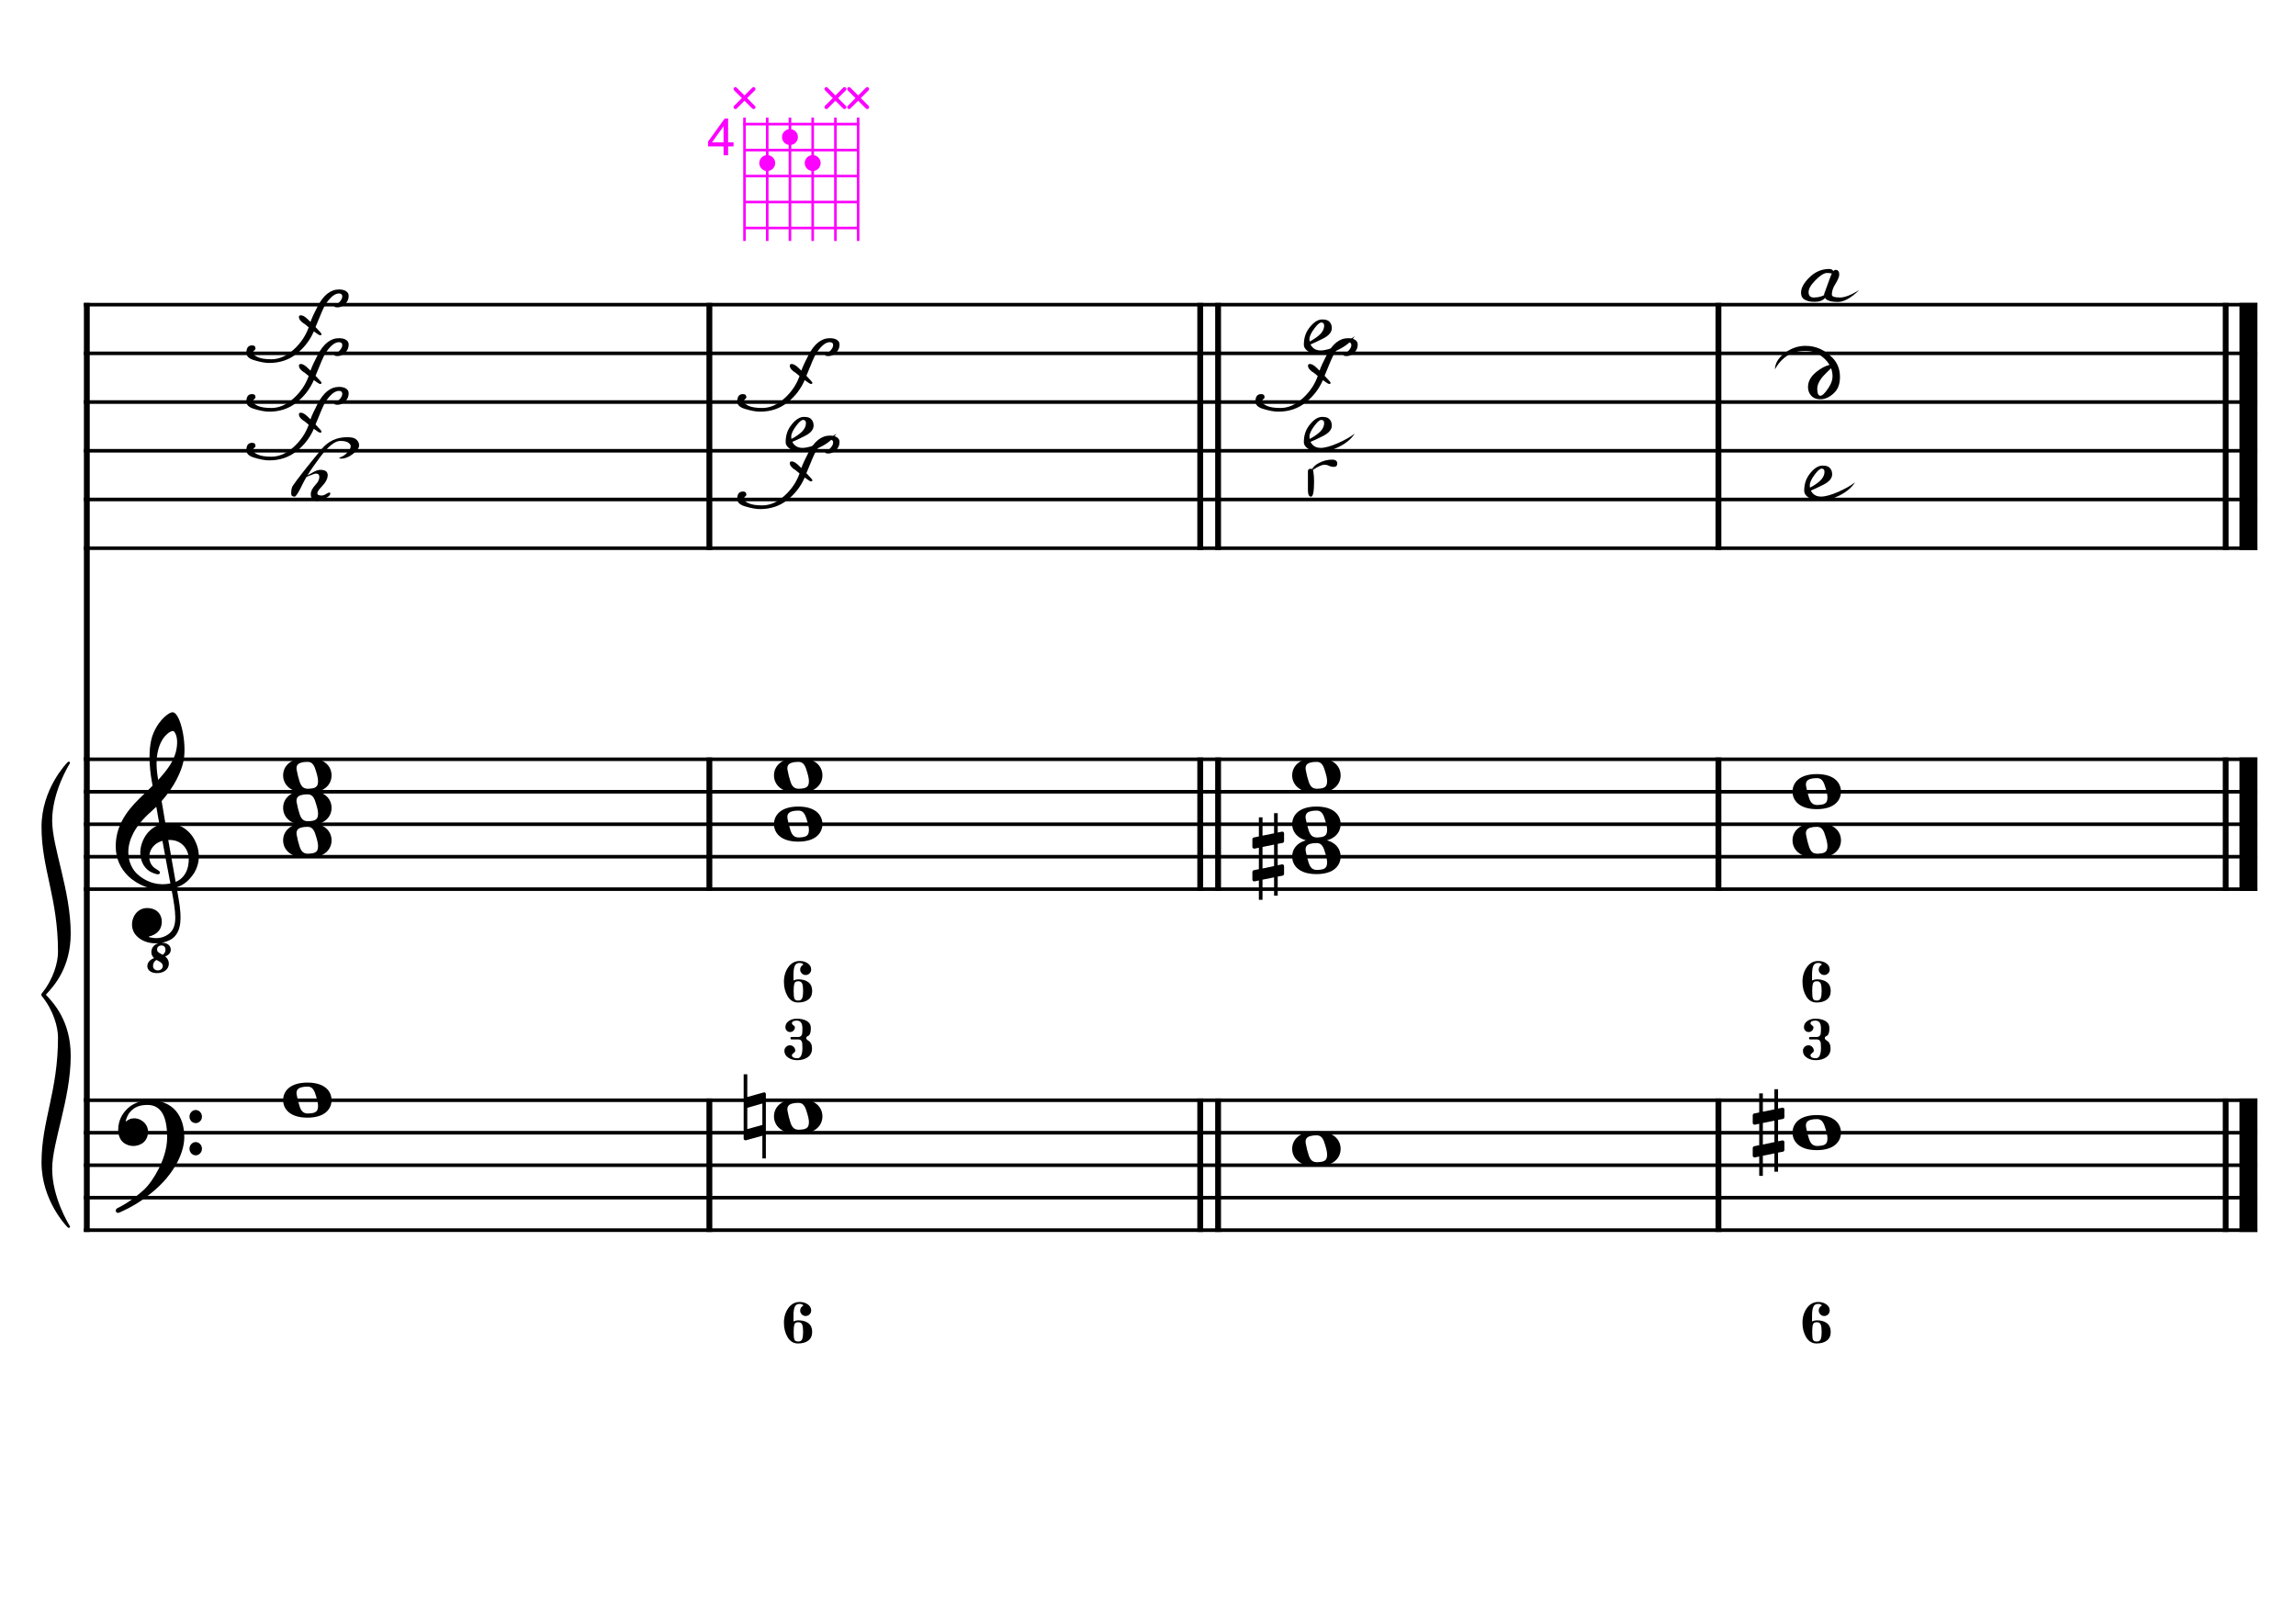 <?xml version="1.0" encoding="UTF-8" standalone="no"?>
<svg width="4209.44px" height="2976.38px" viewBox="0 0 4209.44 2976.38"
 xmlns="http://www.w3.org/2000/svg" xmlns:xlink="http://www.w3.org/1999/xlink" version="1.2" baseProfile="tiny">
<title>LaMineur (7)</title>
<desc>Generated by MuseScore 3.6.2</desc>
<polyline class="StaffLines" fill="none" stroke="#000000" stroke-width="6.55" stroke-linejoin="bevel" points="153.819,558.425 4138.58,558.425"/>
<polyline class="StaffLines" fill="none" stroke="#000000" stroke-width="6.55" stroke-linejoin="bevel" points="153.819,647.717 4138.58,647.717"/>
<polyline class="StaffLines" fill="none" stroke="#000000" stroke-width="6.55" stroke-linejoin="bevel" points="153.819,737.008 4138.58,737.008"/>
<polyline class="StaffLines" fill="none" stroke="#000000" stroke-width="6.55" stroke-linejoin="bevel" points="153.819,826.299 4138.58,826.299"/>
<polyline class="StaffLines" fill="none" stroke="#000000" stroke-width="6.55" stroke-linejoin="bevel" points="153.819,915.591 4138.58,915.591"/>
<polyline class="StaffLines" fill="none" stroke="#000000" stroke-width="6.55" stroke-linejoin="bevel" points="153.819,1004.88 4138.58,1004.88"/>
<polyline class="StaffLines" fill="none" stroke="#000000" stroke-width="6.55" stroke-linejoin="bevel" points="153.819,1391.81 4138.58,1391.81"/>
<polyline class="StaffLines" fill="none" stroke="#000000" stroke-width="6.55" stroke-linejoin="bevel" points="153.819,1451.34 4138.58,1451.34"/>
<polyline class="StaffLines" fill="none" stroke="#000000" stroke-width="6.55" stroke-linejoin="bevel" points="153.819,1510.87 4138.58,1510.87"/>
<polyline class="StaffLines" fill="none" stroke="#000000" stroke-width="6.55" stroke-linejoin="bevel" points="153.819,1570.39 4138.58,1570.39"/>
<polyline class="StaffLines" fill="none" stroke="#000000" stroke-width="6.55" stroke-linejoin="bevel" points="153.819,1629.92 4138.58,1629.92"/>
<polyline class="StaffLines" fill="none" stroke="#000000" stroke-width="6.55" stroke-linejoin="bevel" points="153.819,2016.85 4138.58,2016.85"/>
<polyline class="StaffLines" fill="none" stroke="#000000" stroke-width="6.55" stroke-linejoin="bevel" points="153.819,2076.38 4138.58,2076.38"/>
<polyline class="StaffLines" fill="none" stroke="#000000" stroke-width="6.55" stroke-linejoin="bevel" points="153.819,2135.91 4138.58,2135.91"/>
<polyline class="StaffLines" fill="none" stroke="#000000" stroke-width="6.55" stroke-linejoin="bevel" points="153.819,2195.43 4138.58,2195.43"/>
<polyline class="StaffLines" fill="none" stroke="#000000" stroke-width="6.55" stroke-linejoin="bevel" points="153.819,2254.96 4138.58,2254.96"/>
<polyline class="BarLine" fill="none" stroke="#000000" stroke-width="10.71" stroke-linejoin="bevel" points="159.176,2013.58 159.176,2258.23"/>
<polyline class="BarLine" fill="none" stroke="#000000" stroke-width="10.71" stroke-linejoin="bevel" points="1300.55,2013.58 1300.55,2258.23"/>
<polyline class="BarLine" fill="none" stroke="#000000" stroke-width="10.71" stroke-linejoin="bevel" points="2200.48,2013.58 2200.48,2258.23"/>
<polyline class="BarLine" fill="none" stroke="#000000" stroke-width="10.71" stroke-linejoin="bevel" points="2233.22,2013.58 2233.22,2258.23"/>
<polyline class="BarLine" fill="none" stroke="#000000" stroke-width="10.71" stroke-linejoin="bevel" points="3150.54,2013.58 3150.54,2258.23"/>
<polyline class="BarLine" fill="none" stroke="#000000" stroke-width="10.71" stroke-linejoin="bevel" points="4080.54,2013.58 4080.54,2258.23"/>
<polyline class="BarLine" fill="none" stroke="#000000" stroke-width="32.74" stroke-linejoin="bevel" points="4122.21,2013.58 4122.21,2258.23"/>
<polyline class="BarLine" fill="none" stroke="#000000" stroke-width="10.71" stroke-linejoin="bevel" points="159.176,1388.54 159.176,2016.85"/>
<polyline class="BarLine" fill="none" stroke="#000000" stroke-width="10.71" stroke-linejoin="bevel" points="1300.55,1388.54 1300.55,1633.2"/>
<polyline class="BarLine" fill="none" stroke="#000000" stroke-width="10.71" stroke-linejoin="bevel" points="2200.48,1388.54 2200.48,1633.2"/>
<polyline class="BarLine" fill="none" stroke="#000000" stroke-width="10.71" stroke-linejoin="bevel" points="2233.22,1388.54 2233.22,1633.2"/>
<polyline class="BarLine" fill="none" stroke="#000000" stroke-width="10.71" stroke-linejoin="bevel" points="3150.54,1388.54 3150.54,1633.2"/>
<polyline class="BarLine" fill="none" stroke="#000000" stroke-width="10.71" stroke-linejoin="bevel" points="4080.54,1388.54 4080.54,1633.2"/>
<polyline class="BarLine" fill="none" stroke="#000000" stroke-width="32.74" stroke-linejoin="bevel" points="4122.21,1388.54 4122.21,1633.2"/>
<polyline class="BarLine" fill="none" stroke="#000000" stroke-width="10.71" stroke-linejoin="bevel" points="159.176,555.151 159.176,1391.81"/>
<polyline class="BarLine" fill="none" stroke="#000000" stroke-width="10.71" stroke-linejoin="bevel" points="1300.55,555.151 1300.55,1008.16"/>
<polyline class="BarLine" fill="none" stroke="#000000" stroke-width="10.71" stroke-linejoin="bevel" points="2200.48,555.151 2200.48,1008.16"/>
<polyline class="BarLine" fill="none" stroke="#000000" stroke-width="10.71" stroke-linejoin="bevel" points="2233.22,555.151 2233.22,1008.16"/>
<polyline class="BarLine" fill="none" stroke="#000000" stroke-width="10.71" stroke-linejoin="bevel" points="3150.54,555.151 3150.54,1008.16"/>
<polyline class="BarLine" fill="none" stroke="#000000" stroke-width="10.71" stroke-linejoin="bevel" points="4080.54,555.151 4080.54,1008.16"/>
<polyline class="BarLine" fill="none" stroke="#000000" stroke-width="32.74" stroke-linejoin="bevel" points="4122.21,555.151 4122.21,1008.16"/>
<path class="Accidental" transform="matrix(2.381,0,0,2.381,1363.42,2046.61)" d="M16.6,-18.3 C16.4,-18.5 16.1,-18.6 15.8,-18.6 C15.7,-18.6 15.5,-18.5 15.4,-18.5 L2.8,-15 L2.8,-32.5 L0,-32.5 L0,17 C0,17.8 0.6,18.3 1.4,18.3 L1.8,18.3 L14.4,14.8 L14.4,32.3 L17.1,32.3 L17.1,-17.2 C17.1,-17.6 16.9,-18.1 16.6,-18.3 M14.4,6.5 L2.8,9.7 L2.8,-6.7 L14.4,-10 L14.4,6.5 "/>
<path class="Accidental" transform="matrix(2.381,0,0,2.381,3213.41,2076.38)" d="M23.3,-10.6 C23.9,-10.7 24.4,-11.4 24.4,-12 L24.4,-17.9 C24.4,-18.7 23.8,-19.3 23,-19.3 L22.8,-19.3 L19.5,-18.6 L19.5,-33.5 L16.7,-33.5 L16.7,-18 L7.8,-16.2 L7.8,-30.3 L5,-30.3 L5,-15.6 L1.1,-14.8 C0.5,-14.7 0,-14 0,-13.4 L0,-13.2 L0,-7.4 L0,-7.6 C0,-6.8 0.6,-6.2 1.4,-6.2 L1.7,-6.2 L5,-6.9 L5,9.6 L1.1,10.4 C0.5,10.5 0,11.2 0,11.8 L0,17.6 C0,18.4 0.6,19 1.4,19 L1.7,19 L5,18.3 L5,33.2 L7.8,33.2 L7.8,17.7 L16.7,15.9 L16.7,30 L19.5,30 L19.5,15.3 L23.3,14.6 C23.9,14.5 24.4,13.8 24.4,13.2 L24.4,7.3 C24.4,6.5 23.8,5.9 23,5.9 L22.8,5.9 L19.5,6.6 L19.5,-9.9 L23.3,-10.6 M7.8,9.1 L7.8,-7.5 L16.7,-9.3 L16.7,7.2 L7.8,9.1 "/>
<path class="Accidental" transform="matrix(2.381,0,0,2.381,2296.09,1570.39)" d="M23.3,-10.6 C23.9,-10.7 24.4,-11.4 24.4,-12 L24.4,-17.9 C24.4,-18.7 23.8,-19.3 23,-19.3 L22.8,-19.3 L19.5,-18.6 L19.5,-33.5 L16.7,-33.5 L16.7,-18 L7.8,-16.2 L7.8,-30.3 L5,-30.3 L5,-15.6 L1.1,-14.8 C0.5,-14.7 0,-14 0,-13.4 L0,-13.2 L0,-7.4 L0,-7.6 C0,-6.8 0.6,-6.2 1.4,-6.2 L1.7,-6.2 L5,-6.9 L5,9.6 L1.1,10.4 C0.5,10.5 0,11.2 0,11.8 L0,17.6 C0,18.4 0.6,19 1.4,19 L1.7,19 L5,18.3 L5,33.2 L7.8,33.2 L7.8,17.7 L16.7,15.9 L16.7,30 L19.5,30 L19.5,15.3 L23.3,14.6 C23.9,14.5 24.4,13.8 24.4,13.2 L24.4,7.3 C24.4,6.5 23.8,5.9 23,5.9 L22.8,5.9 L19.5,6.6 L19.5,-9.9 L23.3,-10.6 M7.8,9.1 L7.8,-7.5 L16.7,-9.3 L16.7,7.2 L7.8,9.1 "/>
<path class="Note" transform="matrix(2.381,0,0,2.381,519.076,2016.85)" d="M18.7,-13.6 C4.9,-13.6 0,-6.6 0,-0.1 C0,6.4 4.9,13.4 18.7,13.4 C32.5,13.4 37.3,6.4 37.3,-0.1 C37.3,-6.6 32.5,-13.6 18.7,-13.6 M10.4,-4.5 C10.3,-4.9 10.3,-5.3 10.3,-5.7 C10.3,-6.5 10.5,-7.3 10.9,-8 C11.6,-9 12.8,-9.7 14.3,-10 C15.6,-10.3 16.3,-10.5 18.9,-10.5 L19,-10.5 C23,-10.5 24.3,-6.8 25.4,-3 L25.7,-2 C26.5,0.6 26.9,2.8 26.9,4.5 C26.9,5.7 26.7,6.8 26.3,7.6 C25.7,8.7 24.7,9.4 23,9.8 C22.1,10 20.6,10.1 20.6,10.1 C20.1,10.1 19.7,10.2 19.3,10.2 C16.1,10.2 14.1,9 12.7,4.7 C11.5,1 11.3,-0.1 10.4,-4.5"/>
<path class="Note" transform="matrix(2.381,0,0,2.381,1419,2046.61)" d="M18.7,-13.6 C4.9,-13.6 0,-6.6 0,-0.1 C0,6.4 4.9,13.4 18.7,13.4 C32.5,13.4 37.3,6.4 37.3,-0.1 C37.3,-6.6 32.5,-13.6 18.7,-13.6 M10.4,-4.5 C10.3,-4.9 10.3,-5.3 10.3,-5.7 C10.3,-6.5 10.5,-7.3 10.9,-8 C11.6,-9 12.8,-9.7 14.3,-10 C15.6,-10.3 16.3,-10.5 18.9,-10.5 L19,-10.5 C23,-10.5 24.3,-6.8 25.4,-3 L25.7,-2 C26.5,0.6 26.9,2.8 26.9,4.5 C26.9,5.7 26.7,6.8 26.3,7.6 C25.7,8.7 24.7,9.4 23,9.8 C22.1,10 20.6,10.1 20.6,10.1 C20.1,10.1 19.7,10.2 19.3,10.2 C16.1,10.2 14.1,9 12.7,4.7 C11.5,1 11.3,-0.1 10.4,-4.5"/>
<path class="Note" transform="matrix(2.381,0,0,2.381,2369.06,2106.14)" d="M18.7,-13.6 C4.9,-13.6 0,-6.6 0,-0.1 C0,6.4 4.9,13.4 18.7,13.4 C32.5,13.4 37.3,6.4 37.3,-0.1 C37.3,-6.6 32.5,-13.6 18.7,-13.6 M10.4,-4.5 C10.3,-4.9 10.3,-5.3 10.3,-5.7 C10.3,-6.5 10.5,-7.3 10.9,-8 C11.6,-9 12.8,-9.7 14.3,-10 C15.6,-10.3 16.3,-10.5 18.9,-10.5 L19,-10.5 C23,-10.5 24.3,-6.8 25.4,-3 L25.7,-2 C26.5,0.6 26.9,2.8 26.9,4.5 C26.9,5.7 26.7,6.8 26.3,7.6 C25.7,8.7 24.7,9.4 23,9.8 C22.1,10 20.6,10.1 20.6,10.1 C20.1,10.1 19.7,10.2 19.3,10.2 C16.1,10.2 14.1,9 12.7,4.7 C11.5,1 11.3,-0.1 10.4,-4.5"/>
<path class="Note" transform="matrix(2.381,0,0,2.381,3286.38,2076.38)" d="M18.7,-13.6 C4.9,-13.6 0,-6.6 0,-0.1 C0,6.4 4.9,13.4 18.7,13.4 C32.5,13.4 37.3,6.4 37.3,-0.1 C37.3,-6.6 32.5,-13.6 18.7,-13.6 M10.4,-4.5 C10.3,-4.9 10.3,-5.3 10.3,-5.7 C10.3,-6.5 10.5,-7.3 10.9,-8 C11.6,-9 12.8,-9.7 14.3,-10 C15.6,-10.3 16.3,-10.5 18.9,-10.5 L19,-10.5 C23,-10.5 24.3,-6.8 25.4,-3 L25.7,-2 C26.5,0.6 26.9,2.8 26.9,4.5 C26.9,5.7 26.7,6.8 26.3,7.6 C25.7,8.7 24.7,9.4 23,9.8 C22.1,10 20.6,10.1 20.6,10.1 C20.1,10.1 19.7,10.2 19.3,10.2 C16.1,10.2 14.1,9 12.7,4.7 C11.5,1 11.3,-0.1 10.4,-4.5"/>
<path class="Note" transform="matrix(2.381,0,0,2.381,519.076,1540.63)" d="M18.7,-13.6 C4.9,-13.6 0,-6.6 0,-0.1 C0,6.4 4.9,13.4 18.7,13.4 C32.5,13.4 37.3,6.4 37.3,-0.1 C37.3,-6.6 32.5,-13.6 18.7,-13.6 M10.4,-4.5 C10.3,-4.9 10.3,-5.3 10.3,-5.7 C10.3,-6.5 10.5,-7.3 10.9,-8 C11.6,-9 12.8,-9.7 14.3,-10 C15.6,-10.3 16.3,-10.5 18.9,-10.5 L19,-10.5 C23,-10.5 24.3,-6.8 25.4,-3 L25.7,-2 C26.5,0.6 26.9,2.8 26.9,4.5 C26.9,5.7 26.7,6.8 26.3,7.6 C25.7,8.7 24.7,9.4 23,9.8 C22.1,10 20.6,10.1 20.6,10.1 C20.1,10.1 19.7,10.2 19.3,10.2 C16.1,10.2 14.1,9 12.7,4.7 C11.5,1 11.3,-0.1 10.4,-4.5"/>
<path class="Note" transform="matrix(2.381,0,0,2.381,519.076,1481.1)" d="M18.7,-13.6 C4.9,-13.6 0,-6.6 0,-0.1 C0,6.4 4.9,13.4 18.7,13.4 C32.5,13.4 37.3,6.4 37.3,-0.1 C37.3,-6.6 32.5,-13.6 18.7,-13.6 M10.4,-4.5 C10.3,-4.9 10.3,-5.3 10.3,-5.7 C10.3,-6.5 10.5,-7.3 10.9,-8 C11.6,-9 12.8,-9.7 14.3,-10 C15.6,-10.3 16.3,-10.5 18.9,-10.5 L19,-10.5 C23,-10.5 24.3,-6.8 25.4,-3 L25.7,-2 C26.5,0.6 26.9,2.8 26.9,4.5 C26.9,5.7 26.7,6.8 26.3,7.6 C25.7,8.7 24.7,9.4 23,9.8 C22.1,10 20.6,10.1 20.6,10.1 C20.1,10.1 19.7,10.2 19.3,10.2 C16.1,10.2 14.1,9 12.7,4.7 C11.5,1 11.3,-0.1 10.4,-4.5"/>
<path class="Note" transform="matrix(2.381,0,0,2.381,519.076,1421.57)" d="M18.7,-13.6 C4.9,-13.6 0,-6.6 0,-0.1 C0,6.4 4.9,13.4 18.7,13.4 C32.5,13.4 37.3,6.4 37.3,-0.1 C37.3,-6.6 32.5,-13.6 18.7,-13.6 M10.4,-4.5 C10.3,-4.9 10.3,-5.3 10.3,-5.7 C10.3,-6.5 10.5,-7.3 10.9,-8 C11.6,-9 12.8,-9.7 14.3,-10 C15.6,-10.3 16.3,-10.5 18.9,-10.5 L19,-10.5 C23,-10.5 24.3,-6.8 25.4,-3 L25.7,-2 C26.5,0.6 26.9,2.8 26.9,4.5 C26.9,5.7 26.7,6.8 26.3,7.6 C25.7,8.7 24.7,9.4 23,9.8 C22.1,10 20.6,10.1 20.6,10.1 C20.1,10.1 19.7,10.2 19.3,10.2 C16.1,10.2 14.1,9 12.7,4.7 C11.5,1 11.3,-0.1 10.4,-4.5"/>
<path class="Note" transform="matrix(2.381,0,0,2.381,1419,1510.87)" d="M18.7,-13.6 C4.9,-13.6 0,-6.6 0,-0.1 C0,6.4 4.9,13.4 18.7,13.4 C32.5,13.4 37.3,6.4 37.3,-0.1 C37.3,-6.6 32.5,-13.6 18.7,-13.6 M10.4,-4.5 C10.3,-4.9 10.3,-5.3 10.3,-5.7 C10.3,-6.5 10.5,-7.3 10.9,-8 C11.6,-9 12.8,-9.7 14.3,-10 C15.6,-10.3 16.3,-10.5 18.9,-10.5 L19,-10.5 C23,-10.5 24.3,-6.8 25.4,-3 L25.7,-2 C26.5,0.6 26.9,2.8 26.9,4.5 C26.9,5.7 26.7,6.8 26.3,7.6 C25.7,8.7 24.7,9.4 23,9.8 C22.1,10 20.6,10.1 20.6,10.1 C20.1,10.1 19.7,10.2 19.3,10.2 C16.1,10.2 14.1,9 12.7,4.7 C11.5,1 11.3,-0.1 10.4,-4.5"/>
<path class="Note" transform="matrix(2.381,0,0,2.381,1419,1421.57)" d="M18.7,-13.6 C4.9,-13.6 0,-6.6 0,-0.1 C0,6.4 4.9,13.4 18.7,13.4 C32.5,13.4 37.3,6.4 37.3,-0.1 C37.3,-6.6 32.5,-13.6 18.7,-13.6 M10.4,-4.5 C10.3,-4.9 10.3,-5.3 10.3,-5.7 C10.3,-6.5 10.5,-7.3 10.9,-8 C11.6,-9 12.8,-9.7 14.3,-10 C15.6,-10.3 16.3,-10.5 18.9,-10.5 L19,-10.5 C23,-10.5 24.3,-6.8 25.4,-3 L25.7,-2 C26.5,0.6 26.9,2.8 26.9,4.5 C26.9,5.7 26.7,6.8 26.3,7.6 C25.7,8.7 24.7,9.4 23,9.8 C22.1,10 20.6,10.1 20.6,10.1 C20.1,10.1 19.7,10.2 19.3,10.2 C16.1,10.2 14.1,9 12.7,4.7 C11.5,1 11.3,-0.1 10.4,-4.5"/>
<path class="Note" transform="matrix(2.381,0,0,2.381,2369.06,1570.39)" d="M18.7,-13.6 C4.9,-13.6 0,-6.6 0,-0.1 C0,6.4 4.9,13.4 18.7,13.4 C32.5,13.4 37.3,6.4 37.3,-0.1 C37.3,-6.6 32.5,-13.6 18.7,-13.6 M10.4,-4.5 C10.3,-4.9 10.3,-5.3 10.3,-5.7 C10.3,-6.5 10.5,-7.3 10.9,-8 C11.6,-9 12.8,-9.7 14.3,-10 C15.6,-10.3 16.3,-10.5 18.9,-10.5 L19,-10.5 C23,-10.5 24.3,-6.8 25.4,-3 L25.7,-2 C26.5,0.6 26.9,2.8 26.9,4.5 C26.9,5.7 26.7,6.8 26.3,7.6 C25.7,8.7 24.7,9.4 23,9.8 C22.1,10 20.6,10.1 20.6,10.1 C20.1,10.1 19.7,10.2 19.3,10.2 C16.1,10.2 14.1,9 12.7,4.7 C11.5,1 11.3,-0.1 10.4,-4.5"/>
<path class="Note" transform="matrix(2.381,0,0,2.381,2369.06,1510.87)" d="M18.7,-13.6 C4.9,-13.6 0,-6.6 0,-0.1 C0,6.4 4.9,13.4 18.7,13.4 C32.5,13.4 37.3,6.4 37.3,-0.1 C37.3,-6.6 32.5,-13.6 18.7,-13.6 M10.4,-4.5 C10.3,-4.9 10.3,-5.3 10.3,-5.7 C10.3,-6.5 10.5,-7.3 10.9,-8 C11.6,-9 12.8,-9.7 14.3,-10 C15.6,-10.3 16.3,-10.5 18.9,-10.5 L19,-10.5 C23,-10.5 24.3,-6.8 25.4,-3 L25.7,-2 C26.5,0.6 26.9,2.8 26.9,4.5 C26.9,5.7 26.7,6.8 26.3,7.6 C25.7,8.7 24.7,9.4 23,9.8 C22.1,10 20.6,10.1 20.6,10.1 C20.1,10.1 19.7,10.2 19.3,10.2 C16.1,10.2 14.1,9 12.7,4.7 C11.5,1 11.3,-0.1 10.4,-4.5"/>
<path class="Note" transform="matrix(2.381,0,0,2.381,2369.06,1421.57)" d="M18.7,-13.6 C4.9,-13.6 0,-6.6 0,-0.1 C0,6.4 4.9,13.4 18.7,13.4 C32.5,13.4 37.3,6.4 37.3,-0.1 C37.3,-6.6 32.5,-13.6 18.7,-13.6 M10.4,-4.5 C10.3,-4.9 10.3,-5.3 10.3,-5.7 C10.3,-6.5 10.5,-7.3 10.9,-8 C11.6,-9 12.8,-9.7 14.3,-10 C15.6,-10.3 16.3,-10.5 18.9,-10.5 L19,-10.5 C23,-10.5 24.3,-6.8 25.4,-3 L25.7,-2 C26.5,0.6 26.9,2.8 26.9,4.5 C26.9,5.7 26.7,6.8 26.3,7.6 C25.7,8.7 24.7,9.4 23,9.8 C22.1,10 20.6,10.1 20.6,10.1 C20.1,10.1 19.7,10.2 19.3,10.2 C16.1,10.2 14.1,9 12.7,4.7 C11.5,1 11.3,-0.1 10.4,-4.5"/>
<path class="Note" transform="matrix(2.381,0,0,2.381,3286.38,1540.63)" d="M18.7,-13.6 C4.9,-13.6 0,-6.6 0,-0.1 C0,6.4 4.9,13.4 18.7,13.4 C32.5,13.4 37.3,6.4 37.3,-0.1 C37.3,-6.6 32.5,-13.6 18.7,-13.6 M10.4,-4.5 C10.3,-4.9 10.3,-5.3 10.3,-5.7 C10.3,-6.5 10.5,-7.3 10.9,-8 C11.6,-9 12.8,-9.7 14.3,-10 C15.6,-10.3 16.3,-10.5 18.9,-10.5 L19,-10.5 C23,-10.5 24.3,-6.8 25.4,-3 L25.7,-2 C26.5,0.6 26.9,2.8 26.9,4.5 C26.9,5.7 26.7,6.8 26.3,7.6 C25.7,8.7 24.7,9.4 23,9.8 C22.1,10 20.6,10.1 20.6,10.1 C20.1,10.1 19.7,10.2 19.3,10.2 C16.1,10.2 14.1,9 12.7,4.7 C11.5,1 11.3,-0.1 10.4,-4.5"/>
<path class="Note" transform="matrix(2.381,0,0,2.381,3286.38,1451.34)" d="M18.7,-13.6 C4.9,-13.6 0,-6.6 0,-0.1 C0,6.4 4.9,13.4 18.7,13.4 C32.5,13.4 37.3,6.4 37.3,-0.1 C37.3,-6.6 32.5,-13.6 18.7,-13.6 M10.4,-4.5 C10.3,-4.9 10.3,-5.3 10.3,-5.7 C10.3,-6.5 10.5,-7.3 10.9,-8 C11.6,-9 12.8,-9.7 14.3,-10 C15.6,-10.3 16.3,-10.5 18.9,-10.5 L19,-10.5 C23,-10.5 24.3,-6.8 25.4,-3 L25.7,-2 C26.5,0.6 26.9,2.8 26.9,4.5 C26.9,5.7 26.7,6.8 26.3,7.6 C25.7,8.7 24.7,9.4 23,9.8 C22.1,10 20.6,10.1 20.6,10.1 C20.1,10.1 19.7,10.2 19.3,10.2 C16.1,10.2 14.1,9 12.7,4.7 C11.5,1 11.3,-0.1 10.4,-4.5"/>
<path class="Note" d="M612.77,561.187 C617.109,558.243 620.247,555.803 622.183,553.866 C625.747,550.07 627.529,546.583 627.529,543.407 C627.529,539.766 625.515,537.945 621.486,537.945 C613.661,537.945 605.294,544.84 596.385,558.631 C593.673,562.814 587.708,576.45 578.488,599.537 C585.848,607.129 589.528,611.429 589.528,612.436 C589.528,613.831 588.637,614.528 586.855,614.528 C585.461,614.528 581.626,612.165 575.35,607.439 C568.533,623.321 558.19,636.879 544.322,648.113 C530.144,659.579 513.216,665.312 493.538,665.312 C486.023,665.312 476.61,663.569 465.299,660.083 C456.234,657.294 451.702,652.839 451.702,646.719 C451.702,637.654 455.188,633.122 462.161,633.122 C466.345,633.122 468.436,635.059 468.436,638.932 C468.436,640.172 467.468,641.489 465.531,642.884 C464.524,643.581 464.02,644.937 464.02,646.951 C464.02,649.353 466.693,651.832 472.039,654.388 C477.85,657.178 486.372,658.572 497.605,658.572 C512.093,658.572 526.077,652.297 539.558,639.746 C551.798,628.357 560.592,615.109 565.937,600.002 C563.846,598.297 561.599,596.438 559.197,594.424 C551.76,590.008 548.041,585.475 548.041,580.827 C548.041,578.89 549.319,577.922 551.876,577.922 C555.285,577.922 559.894,580.827 565.705,586.638 C566.945,587.877 568.107,589.039 569.191,590.124 C571.903,582.686 576.241,573.235 582.207,561.768 C592.976,541.005 606.069,530.624 621.486,530.624 C626.987,530.624 631.325,531.67 634.502,533.762 C637.678,535.853 639.267,538.72 639.267,542.361 C639.267,548.172 637.136,553.091 632.875,557.12 C628.459,561.304 623.849,563.395 619.046,563.395 C614.862,563.395 612.77,562.659 612.77,561.187"/>
<path class="Note" d="M540.139,910.409 C535.955,910.409 533.863,908.511 533.863,904.715 C533.863,898.284 534.832,893.558 536.768,890.537 C544.826,878.606 562.335,856.293 589.296,823.599 C601.459,808.802 617.148,801.403 636.361,801.403 C643.799,801.403 648.951,802.449 651.817,804.541 C656.233,807.795 658.441,811.707 658.441,816.278 C658.441,821.082 654.568,826.427 646.82,832.315 C639.46,837.893 632.488,840.682 625.902,840.682 C623.346,840.682 622.067,840.411 622.067,839.869 C622.067,839.094 623.307,838.281 625.786,837.429 C629.117,836.189 632.681,833.671 636.477,829.875 C640.816,825.459 642.985,821.469 642.985,817.905 C642.985,815.503 641.32,813.218 637.988,811.049 C635.044,809.189 630.28,808.26 623.694,808.26 C614.087,808.26 601.963,817.944 587.32,837.312 C577.558,850.25 569.656,861.639 563.613,871.478 C566.557,869.851 570.082,867.876 574.188,865.552 C579.224,862.685 583.563,861.252 587.204,861.252 C596.268,861.252 600.801,864.506 600.801,871.013 C600.801,877.444 597.082,884.494 589.644,892.164 C584.376,897.587 581.742,901.616 581.742,904.25 C581.742,906.961 584.376,908.317 589.644,908.317 C592.279,908.317 594.99,907.388 597.779,905.528 C600.568,903.746 602.621,902.855 603.938,902.855 C605.023,902.855 605.565,903.553 605.565,904.947 C605.565,907.194 603.396,909.557 599.058,912.036 C591.775,916.22 585.926,918.311 581.51,918.311 C573.685,918.311 569.772,914.128 569.772,905.761 C569.772,900.492 572.794,894.643 578.837,888.213 C583.253,883.487 585.461,878.8 585.461,874.151 C585.461,870.123 583.292,868.108 578.953,868.108 C577.249,868.108 571.593,870.123 561.986,874.151 C559.12,878.955 556.718,883.371 554.781,887.399 C547.421,902.739 542.54,910.409 540.139,910.409"/>
<path class="Note" d="M612.77,739.77 C617.109,736.826 620.247,734.386 622.183,732.449 C625.747,728.652 627.529,725.166 627.529,721.99 C627.529,718.348 625.515,716.528 621.486,716.528 C613.661,716.528 605.294,723.423 596.385,737.213 C593.673,741.397 587.708,755.032 578.488,778.12 C585.848,785.712 589.528,790.012 589.528,791.019 C589.528,792.414 588.637,793.111 586.855,793.111 C585.461,793.111 581.626,790.748 575.35,786.022 C568.533,801.904 558.19,815.462 544.322,826.696 C530.144,838.162 513.216,843.895 493.538,843.895 C486.023,843.895 476.61,842.152 465.299,838.666 C456.234,835.876 451.702,831.422 451.702,825.301 C451.702,816.237 455.188,811.705 462.161,811.705 C466.345,811.705 468.436,813.641 468.436,817.515 C468.436,818.755 467.468,820.072 465.531,821.466 C464.524,822.164 464.02,823.519 464.02,825.534 C464.02,827.935 466.693,830.415 472.039,832.971 C477.85,835.76 486.372,837.155 497.605,837.155 C512.093,837.155 526.077,830.879 539.558,818.329 C551.798,806.94 560.592,793.692 565.937,778.584 C563.846,776.88 561.599,775.021 559.197,773.006 C551.76,768.59 548.041,764.058 548.041,759.41 C548.041,757.473 549.319,756.504 551.876,756.504 C555.285,756.504 559.894,759.41 565.705,765.22 C566.945,766.46 568.107,767.622 569.191,768.707 C571.903,761.269 576.241,751.817 582.207,740.351 C592.976,719.588 606.069,709.207 621.486,709.207 C626.987,709.207 631.325,710.252 634.502,712.344 C637.678,714.436 639.267,717.303 639.267,720.944 C639.267,726.754 637.136,731.674 632.875,735.703 C628.459,739.886 623.849,741.978 619.046,741.978 C614.862,741.978 612.77,741.242 612.77,739.77"/>
<path class="Note" d="M612.77,650.479 C617.109,647.535 620.247,645.094 622.183,643.157 C625.747,639.361 627.529,635.875 627.529,632.698 C627.529,629.057 625.515,627.236 621.486,627.236 C613.661,627.236 605.294,634.132 596.385,647.922 C593.673,652.106 587.708,665.741 578.488,688.828 C585.848,696.421 589.528,700.721 589.528,701.728 C589.528,703.122 588.637,703.819 586.855,703.819 C585.461,703.819 581.626,701.457 575.35,696.731 C568.533,712.613 558.19,726.171 544.322,737.404 C530.144,748.871 513.216,754.604 493.538,754.604 C486.023,754.604 476.61,752.86 465.299,749.374 C456.234,746.585 451.702,742.13 451.702,736.01 C451.702,726.945 455.188,722.413 462.161,722.413 C466.345,722.413 468.436,724.35 468.436,728.224 C468.436,729.463 467.468,730.78 465.531,732.175 C464.524,732.872 464.02,734.228 464.02,736.242 C464.02,738.644 466.693,741.123 472.039,743.68 C477.85,746.469 486.372,747.863 497.605,747.863 C512.093,747.863 526.077,741.588 539.558,729.037 C551.798,717.649 560.592,704.401 565.937,689.293 C563.846,687.589 561.599,685.729 559.197,683.715 C551.76,679.299 548.041,674.767 548.041,670.118 C548.041,668.181 549.319,667.213 551.876,667.213 C555.285,667.213 559.894,670.118 565.705,675.929 C566.945,677.168 568.107,678.331 569.191,679.415 C571.903,671.978 576.241,662.526 582.207,651.06 C592.976,630.297 606.069,619.915 621.486,619.915 C626.987,619.915 631.325,620.961 634.502,623.053 C637.678,625.145 639.267,628.011 639.267,631.652 C639.267,637.463 637.136,642.383 632.875,646.411 C628.459,650.595 623.849,652.687 619.046,652.687 C614.862,652.687 612.77,651.951 612.77,650.479"/>
<path class="Note" d="M1512.7,829.061 C1517.04,826.117 1520.17,823.677 1522.11,821.74 C1525.67,817.944 1527.46,814.457 1527.46,811.281 C1527.46,807.64 1525.44,805.819 1521.41,805.819 C1513.59,805.819 1505.22,812.714 1496.31,826.505 C1493.6,830.688 1487.63,844.324 1478.41,867.411 C1485.77,875.003 1489.45,879.303 1489.45,880.31 C1489.45,881.705 1488.56,882.402 1486.78,882.402 C1485.39,882.402 1481.55,880.039 1475.28,875.313 C1468.46,891.195 1458.12,904.753 1444.25,915.987 C1430.07,927.453 1413.14,933.186 1393.46,933.186 C1385.95,933.186 1376.54,931.443 1365.23,927.957 C1356.16,925.168 1351.63,920.713 1351.63,914.593 C1351.63,905.528 1355.12,900.996 1362.09,900.996 C1366.27,900.996 1368.36,902.933 1368.36,906.806 C1368.36,908.046 1367.39,909.363 1365.46,910.758 C1364.45,911.455 1363.95,912.811 1363.95,914.825 C1363.95,917.227 1366.62,919.706 1371.97,922.263 C1377.78,925.052 1386.3,926.446 1397.53,926.446 C1412.02,926.446 1426,920.171 1439.48,907.62 C1451.73,896.231 1460.52,882.983 1465.86,867.876 C1463.77,866.171 1461.53,864.312 1459.12,862.298 C1451.69,857.882 1447.97,853.349 1447.97,848.701 C1447.97,846.764 1449.25,845.796 1451.8,845.796 C1455.21,845.796 1459.82,848.701 1465.63,854.512 C1466.87,855.751 1468.03,856.913 1469.12,857.998 C1471.83,850.56 1476.17,841.109 1482.13,829.642 C1492.9,808.879 1506,798.498 1521.41,798.498 C1526.91,798.498 1531.25,799.544 1534.43,801.636 C1537.61,803.727 1539.19,806.594 1539.19,810.235 C1539.19,816.046 1537.06,820.965 1532.8,824.994 C1528.39,829.178 1523.78,831.269 1518.97,831.269 C1514.79,831.269 1512.7,830.533 1512.7,829.061"/>
<path class="Note" d="M1533.62,794.854 C1527.26,804.848 1517.23,813.138 1503.52,819.723 C1491.59,825.456 1480.43,828.323 1470.05,828.323 C1461.76,828.323 1454.86,826.657 1449.36,823.326 C1443.4,819.684 1440.41,815.346 1440.41,810.31 C1440.41,798.921 1443.4,789.121 1449.36,780.909 C1457.5,769.752 1465.71,764.174 1474,764.174 C1479.89,764.174 1484.07,765.336 1486.55,767.661 C1489.96,770.682 1491.66,774.827 1491.66,780.095 C1491.66,787.533 1486.12,794.002 1475.04,799.502 C1464.28,804.848 1456.8,808.334 1452.62,809.961 C1453.55,811.898 1454.75,813.641 1456.22,815.191 C1459.86,819.065 1464.82,821.001 1471.09,821.001 C1479,821.001 1489.61,818.096 1502.94,812.286 C1515.72,806.63 1525.95,800.819 1533.62,794.854 M1450.99,804.616 C1456.8,801.672 1462.11,798.224 1466.91,794.273 C1474.04,788.462 1477.6,782.187 1477.6,775.447 C1477.6,771.651 1475.86,769.752 1472.37,769.752 C1469.43,769.752 1465.4,773.123 1460.29,779.863 C1453.86,788.23 1450.64,795.048 1450.64,800.316 C1450.64,801.788 1450.76,803.221 1450.99,804.616"/>
<path class="Note" d="M1512.7,650.479 C1517.04,647.535 1520.17,645.094 1522.11,643.157 C1525.67,639.361 1527.46,635.875 1527.46,632.698 C1527.46,629.057 1525.44,627.236 1521.41,627.236 C1513.59,627.236 1505.22,634.132 1496.31,647.922 C1493.6,652.106 1487.63,665.741 1478.41,688.828 C1485.77,696.421 1489.45,700.721 1489.45,701.728 C1489.45,703.122 1488.56,703.819 1486.78,703.819 C1485.39,703.819 1481.55,701.457 1475.28,696.731 C1468.46,712.613 1458.12,726.171 1444.25,737.404 C1430.07,748.871 1413.14,754.604 1393.46,754.604 C1385.95,754.604 1376.54,752.86 1365.23,749.374 C1356.16,746.585 1351.63,742.13 1351.63,736.01 C1351.63,726.945 1355.12,722.413 1362.09,722.413 C1366.27,722.413 1368.36,724.35 1368.36,728.224 C1368.36,729.463 1367.39,730.78 1365.46,732.175 C1364.45,732.872 1363.95,734.228 1363.95,736.242 C1363.95,738.644 1366.62,741.123 1371.97,743.68 C1377.78,746.469 1386.3,747.863 1397.53,747.863 C1412.02,747.863 1426,741.588 1439.48,729.037 C1451.73,717.649 1460.52,704.401 1465.86,689.293 C1463.77,687.589 1461.53,685.729 1459.12,683.715 C1451.69,679.299 1447.97,674.767 1447.97,670.118 C1447.97,668.181 1449.25,667.213 1451.8,667.213 C1455.21,667.213 1459.82,670.118 1465.63,675.929 C1466.87,677.168 1468.03,678.331 1469.12,679.415 C1471.83,671.978 1476.17,662.526 1482.13,651.06 C1492.9,630.297 1506,619.915 1521.41,619.915 C1526.91,619.915 1531.25,620.961 1534.43,623.053 C1537.61,625.145 1539.19,628.011 1539.19,631.652 C1539.19,637.463 1537.06,642.383 1532.8,646.411 C1528.39,650.595 1523.78,652.687 1518.97,652.687 C1514.79,652.687 1512.7,651.951 1512.7,650.479"/>
<path class="Note" d="M2403.61,910.409 C2399.81,910.409 2397.91,906.342 2397.91,898.207 L2397.91,864.157 C2397.91,860.903 2399.5,859.276 2402.68,859.276 C2404.07,859.276 2405.12,859.392 2405.81,859.625 C2408.29,855.286 2412.36,851.645 2418.02,848.701 C2425.92,844.595 2433.94,842.542 2442.07,842.542 C2448.5,842.542 2451.72,844.943 2451.72,849.747 C2451.72,853.776 2449.55,855.79 2445.21,855.79 C2442.11,855.79 2439.17,855.093 2436.38,853.698 C2433.9,852.458 2431.26,851.839 2428.48,851.839 C2423.67,851.839 2416.58,854.976 2407.21,861.252 C2408.53,867.527 2409.18,874.848 2409.18,883.216 C2409.18,901.345 2407.32,910.409 2403.61,910.409"/>
<path class="Note" d="M2483.68,616.271 C2477.32,626.265 2467.29,634.555 2453.58,641.14 C2441.65,646.874 2430.49,649.74 2420.11,649.74 C2411.82,649.74 2404.92,648.074 2399.42,644.743 C2393.46,641.102 2390.47,636.763 2390.47,631.727 C2390.47,620.339 2393.46,610.538 2399.42,602.326 C2407.56,591.17 2415.77,585.592 2424.06,585.592 C2429.95,585.592 2434.13,586.754 2436.61,589.078 C2440.02,592.099 2441.72,596.244 2441.72,601.513 C2441.72,608.95 2436.18,615.419 2425.1,620.92 C2414.34,626.265 2406.86,629.752 2402.68,631.379 C2403.61,633.316 2404.81,635.059 2406.28,636.608 C2409.92,640.482 2414.88,642.419 2421.15,642.419 C2429.06,642.419 2439.67,639.513 2453,633.703 C2465.78,628.047 2476.01,622.237 2483.68,616.271 M2401.05,626.033 C2406.86,623.089 2412.17,619.641 2416.97,615.69 C2424.1,609.88 2427.66,603.604 2427.66,596.864 C2427.66,593.068 2425.92,591.17 2422.43,591.17 C2419.49,591.17 2415.46,594.54 2410.35,601.28 C2403.92,609.647 2400.7,616.465 2400.7,621.733 C2400.7,623.205 2400.82,624.638 2401.05,626.033"/>
<path class="Note" d="M2483.68,794.854 C2477.32,804.848 2467.29,813.138 2453.58,819.723 C2441.65,825.456 2430.49,828.323 2420.11,828.323 C2411.82,828.323 2404.92,826.657 2399.42,823.326 C2393.46,819.684 2390.47,815.346 2390.47,810.31 C2390.47,798.921 2393.46,789.121 2399.42,780.909 C2407.56,769.752 2415.77,764.174 2424.06,764.174 C2429.95,764.174 2434.13,765.336 2436.61,767.661 C2440.02,770.682 2441.72,774.827 2441.72,780.095 C2441.72,787.533 2436.18,794.002 2425.1,799.502 C2414.34,804.848 2406.86,808.334 2402.68,809.961 C2403.61,811.898 2404.81,813.641 2406.28,815.191 C2409.92,819.065 2414.88,821.001 2421.15,821.001 C2429.06,821.001 2439.67,818.096 2453,812.286 C2465.78,806.63 2476.01,800.819 2483.68,794.854 M2401.05,804.616 C2406.86,801.672 2412.17,798.224 2416.97,794.273 C2424.1,788.462 2427.66,782.187 2427.66,775.447 C2427.66,771.651 2425.92,769.752 2422.43,769.752 C2419.49,769.752 2415.46,773.123 2410.35,779.863 C2403.92,788.23 2400.7,795.048 2400.7,800.316 C2400.7,801.788 2400.82,803.221 2401.05,804.616"/>
<path class="Note" d="M2462.76,650.479 C2467.1,647.535 2470.23,645.094 2472.17,643.157 C2475.73,639.361 2477.52,635.875 2477.52,632.698 C2477.52,629.057 2475.5,627.236 2471.47,627.236 C2463.65,627.236 2455.28,634.132 2446.37,647.922 C2443.66,652.106 2437.69,665.741 2428.48,688.828 C2435.84,696.421 2439.52,700.721 2439.52,701.728 C2439.52,703.122 2438.62,703.819 2436.84,703.819 C2435.45,703.819 2431.61,701.457 2425.34,696.731 C2418.52,712.613 2408.18,726.171 2394.31,737.404 C2380.13,748.871 2363.2,754.604 2343.52,754.604 C2336.01,754.604 2326.6,752.86 2315.29,749.374 C2306.22,746.585 2301.69,742.13 2301.69,736.01 C2301.69,726.945 2305.18,722.413 2312.15,722.413 C2316.33,722.413 2318.42,724.35 2318.42,728.224 C2318.42,729.463 2317.45,730.78 2315.52,732.175 C2314.51,732.872 2314.01,734.228 2314.01,736.242 C2314.01,738.644 2316.68,741.123 2322.03,743.68 C2327.84,746.469 2336.36,747.863 2347.59,747.863 C2362.08,747.863 2376.06,741.588 2389.54,729.037 C2401.79,717.649 2410.58,704.401 2415.92,689.293 C2413.83,687.589 2411.59,685.729 2409.18,683.715 C2401.75,679.299 2398.03,674.767 2398.03,670.118 C2398.03,668.181 2399.31,667.213 2401.86,667.213 C2405.27,667.213 2409.88,670.118 2415.69,675.929 C2416.93,677.168 2418.09,678.331 2419.18,679.415 C2421.89,671.978 2426.23,662.526 2432.19,651.06 C2442.96,630.297 2456.06,619.915 2471.47,619.915 C2476.97,619.915 2481.31,620.961 2484.49,623.053 C2487.67,625.145 2489.25,628.011 2489.25,631.652 C2489.25,637.463 2487.12,642.383 2482.86,646.411 C2478.45,650.595 2473.84,652.687 2469.03,652.687 C2464.85,652.687 2462.76,651.951 2462.76,650.479"/>
<path class="Note" d="M3401,884.145 C3394.64,894.139 3384.61,902.429 3370.9,909.014 C3358.97,914.748 3347.81,917.614 3337.43,917.614 C3329.14,917.614 3322.24,915.948 3316.74,912.617 C3310.78,908.976 3307.79,904.637 3307.79,899.601 C3307.79,888.213 3310.78,878.412 3316.74,870.2 C3324.88,859.044 3333.09,853.466 3341.38,853.466 C3347.27,853.466 3351.45,854.628 3353.93,856.952 C3357.34,859.973 3359.04,864.118 3359.04,869.387 C3359.04,876.824 3353.5,883.293 3342.42,888.794 C3331.66,894.139 3324.18,897.626 3320,899.253 C3320.93,901.19 3322.13,902.933 3323.6,904.482 C3327.24,908.356 3332.2,910.293 3338.47,910.293 C3346.38,910.293 3356.99,907.388 3370.32,901.577 C3383.1,895.921 3393.33,890.111 3401,884.145 M3318.37,893.907 C3324.18,890.963 3329.49,887.515 3334.29,883.564 C3341.42,877.754 3344.98,871.478 3344.98,864.738 C3344.98,860.942 3343.24,859.044 3339.75,859.044 C3336.81,859.044 3332.78,862.414 3327.67,869.154 C3321.24,877.521 3318.02,884.339 3318.02,889.607 C3318.02,891.079 3318.14,892.513 3318.37,893.907"/>
<path class="Note" d="M3365.2,494.673 C3369.77,494.673 3372.06,497.54 3372.06,503.273 C3372.06,507.302 3369.54,513.306 3364.51,521.286 C3360.48,527.716 3358.46,533.991 3358.46,540.112 C3358.46,543.598 3363.54,545.341 3373.69,545.341 C3382.05,545.341 3393.71,540.809 3408.67,531.745 C3393.64,546.232 3380.58,553.476 3369.5,553.476 C3359.51,553.476 3352.54,551.965 3348.58,548.944 C3347.58,548.169 3346.72,547.239 3346.03,546.155 C3342.15,550.881 3335.68,553.244 3326.62,553.244 C3317.94,553.244 3311.28,551.462 3306.63,547.898 C3303.53,545.496 3301.98,541.661 3301.98,536.393 C3301.98,528.026 3306.94,518.884 3316.86,508.967 C3327.47,498.353 3339.75,493.046 3353.7,493.046 C3357.18,493.046 3359.74,494.325 3361.37,496.881 C3362.68,495.409 3363.96,494.673 3365.2,494.673 M3344.4,540.925 C3344.32,540.305 3344.28,539.686 3344.28,539.066 C3344.28,538.756 3348.24,527.948 3356.14,506.643 C3356.91,504.551 3357.69,502.769 3358.46,501.297 C3355.44,500.678 3352.46,500.368 3349.51,500.368 C3344.09,500.368 3336.89,504.977 3327.9,514.197 C3319.84,522.409 3315.81,529.498 3315.81,535.463 C3315.81,542.049 3318.95,545.341 3325.23,545.341 C3332.82,545.341 3339.21,543.869 3344.4,540.925"/>
<path class="Note" d="M3254.11,677.207 C3254.42,665.509 3260.89,655.127 3273.52,646.063 C3284.75,638.005 3297.03,633.977 3310.36,633.977 C3329.03,633.977 3345.49,641.298 3359.75,655.941 C3368.81,665.315 3373.35,676.936 3373.35,690.804 C3373.35,703.277 3370.01,712.845 3363.35,719.508 C3355.22,727.72 3346.62,731.826 3337.55,731.826 C3331.36,731.826 3326.55,730.432 3323.14,727.643 C3317.56,723.072 3314.78,716.951 3314.78,709.281 C3314.78,699.365 3319.73,690.3 3329.65,682.088 C3337.79,675.348 3345.96,670.932 3354.17,668.84 C3352,665.121 3349.25,661.635 3345.92,658.381 C3335.54,648.232 3323.76,643.157 3310.59,643.157 C3296.88,643.157 3285.53,646.14 3276.54,652.106 C3267.25,658.226 3259.77,666.593 3254.11,677.207 M3357.08,674.999 C3352.82,678.95 3348.55,683.173 3344.29,687.666 C3335.93,696.498 3331.74,704.865 3331.74,712.768 C3331.74,721.212 3333.68,725.435 3337.55,725.435 C3341.04,725.435 3345.92,720.67 3352.2,711.141 C3357.23,703.548 3359.75,696.576 3359.75,690.223 C3359.75,684.8 3358.86,679.725 3357.08,674.999"/>
<path class="Clef" transform="matrix(2.381,0,0,2.381,212.156,2076.38)" d="M25.4,-25.1 C17.8,-25.1 11.7,-20.7 11.6,-20.7 C5.8,-16.4 3.5,-11.3 2.6,-7.8 C2.1,-6 1.9,-4.2 1.9,-2.5 C1.9,-0.1 2.3,2.1 3.2,4 C4.4,6.7 6.7,8.6 9.7,9.6 C10.9,10 12.2,10.2 13.5,10.2 C15.7,10.2 18,9.6 19.9,8.5 C23,6.8 24.9,3.2 24.9,-0.7 C24.9,-4.2 23.1,-7.4 20.1,-9.3 C18,-10.7 16,-11.1 14.3,-11.1 C13.1,-11.1 12,-10.9 11.1,-10.6 C10.1,-10.2 8.4,-9.2 7.6,-8.5 C7.9,-10.4 9.1,-13.3 10.2,-14.9 C11.3,-16.5 13.5,-18.5 15.2,-19.4 C17.7,-20.8 20.9,-21.4 24.4,-21.4 C34.6,-21.4 39.6,-13.2 39.6,3.6 C39.6,12.9 36.1,21.8 33.1,27.7 C29.8,34.3 25.4,40.6 21.5,44.1 C11.1,53.6 1.3,58.1 1.2,58.1 C1.2,58.1 -0.3,59 0.1,60.5 C0.4,61.5 1.3,61.7 1.9,61.7 C2,61.7 2.3,61.6 2.4,61.6 C2.5,61.6 13.9,56.9 23,49.8 C28.1,46.1 32.7,42.1 36.7,37.8 C40.3,33.9 43.4,29.7 45.9,25.5 C50.3,18 52.8,10.2 52.8,3.5 C52.8,-4.8 50.6,-11.7 46.5,-16.6 C41.8,-22.2 34.7,-25.1 25.4,-25.1 M56.8,-12.4 C56.8,-9.6 59,-7.4 61.6,-7.4 C64.2,-7.4 66.4,-9.6 66.4,-12.4 C66.4,-15.2 64.2,-17.5 61.6,-17.5 C59,-17.5 56.8,-15.2 56.8,-12.4 M56.8,12.3 C56.8,15.1 59,17.4 61.6,17.4 C64.2,17.4 66.4,15.1 66.4,12.3 C66.4,9.5 64.2,7.2 61.6,7.2 C59,7.2 56.8,9.5 56.8,12.3"/>
<path class="Clef" transform="matrix(2.381,0,0,2.381,212.156,1570.39)" d="M63.37,-5.89 C62.14,-11.32 59.5,-15.14 58.72,-16.18 C55.53,-20.45 51.52,-23.3 46.83,-24.65 C43.72,-25.54 40.72,-25.65 38.3,-25.47 C37.26,-31.48 36.26,-37.36 35.35,-42.81 C40.79,-48.97 44.42,-54.77 46.69,-59.07 C50.16,-65.65 51.31,-70.23 51.36,-70.43 C53.08,-75.64 53.44,-83.34 52.34,-91.55 C51.33,-99.1 49.24,-105.81 46.89,-109.06 C45.86,-110.49 44.81,-111.22 43.77,-111.22 C42.55,-111.22 40.04,-109.98 37.15,-107.21 C34.85,-105.01 31.58,-101.12 29.02,-95.11 C26.02,-88.05 25.81,-78.56 26.16,-71.84 C26.54,-64.57 27.65,-58.88 27.66,-58.83 C27.68,-58.74 27.94,-57.24 28.39,-54.67 C28.16,-54.44 27.92,-54.22 27.67,-53.98 C26.63,-52.98 25.44,-51.84 24.06,-50.46 C23.2,-49.6 22.25,-48.69 21.25,-47.72 C12.79,-39.57 0,-27.25 0,-8.1 C0,-3.4 0.9,1.02 2.68,5.03 C4.27,8.63 6.57,11.91 9.5,14.78 C17.23,22.33 27.82,25.54 34.88,25.38 C37.83,25.31 40.46,25.07 42.85,24.62 C44.68,34.22 45.82,41.25 45.86,46.59 C45.9,53.1 44.25,57.07 40.35,59.84 C37.92,61.57 35.11,62.52 32.01,62.67 C29.42,62.79 27.16,62.32 25.73,61.91 L25.72,61.91 C25.72,61.91 25.43,61.83 25.42,61.63 C25.41,61.45 25.76,61.4 25.77,61.4 L25.79,61.4 C27.71,60.96 31.28,59.73 33.64,56.43 C35.44,53.91 36.31,49.29 34.47,45.35 C33.36,42.96 30.85,40.01 25.23,39.56 C22.74,39.36 20.47,39.87 18.47,41.07 C16.66,42.15 15.16,43.79 14.11,45.79 C11.65,50.49 12.11,56.22 15.24,60.06 C18.2,63.68 22.82,65.99 28.25,66.57 C29.1,66.66 29.95,66.7 30.8,66.7 C31.51,66.7 32.22,66.67 32.92,66.61 C31.72,66.94 30.64,67.49 29.77,68.25 C28.28,69.54 27.44,71.38 27.44,73.41 C27.44,75.28 28.06,76.65 29.55,78.04 C28.41,78.5 27.55,78.98 26.79,79.56 C25.25,80.73 24.34,82.46 24.34,84.19 C24.34,87.45 27.3,89.63 31.72,89.63 C37.13,89.63 40.91,86.63 40.91,82.35 C40.91,80.12 39.91,78.18 38.08,76.83 C41.01,75.62 42.37,73.94 42.37,71.56 C42.39,70.05 41.69,68.61 40.49,67.69 C39.28,66.74 37.62,66.24 35.69,66.24 L35.51,66.24 C38.28,65.7 40.92,64.7 43.21,63.28 C46.87,60.71 48.99,56.73 49.67,51.1 C50.23,46.46 49.84,40.55 48.44,32.48 C48.08,30.39 47.54,27.36 46.88,23.6 C52.63,21.68 56.79,18.11 60.56,12.26 C63.85,6.52 64.8,0.42 63.37,-5.89 M32.39,87.54 C30.19,87.54 28.73,86.12 28.73,84.01 C28.73,82.11 29.65,80.5 31.32,79.47 C31.68,79.66 31.77,79.71 32.11,79.88 C33.3,80.48 33.3,80.48 33.55,80.63 L33.56,80.64 C35.47,81.73 36.25,82.76 36.25,84.18 C36.24,86.09 34.59,87.54 32.39,87.54 M38.31,71.63 C38.31,73.27 37.73,74.34 36.18,75.53 C34.74,74.78 34.35,74.56 33.98,74.34 L33.88,74.28 C32.33,73.34 31.85,72.66 31.85,71.4 C31.85,69.6 33.23,68.34 35.19,68.34 C37.17,68.35 38.31,69.55 38.31,71.63 M33.15,-83.81 C34.93,-89.55 37.67,-92.8 39.66,-94.53 C41.41,-96.05 43.06,-96.76 43.98,-96.76 C44.12,-96.76 44.24,-96.74 44.34,-96.71 C44.8,-96.57 45.33,-96 45.8,-95.13 C48.11,-90.84 47.37,-84.13 46.03,-79.69 C44.4,-74.29 41.48,-68.68 32.69,-59.06 C32.52,-60.17 32.36,-61.22 32.21,-62.2 C30.95,-70.49 31.27,-77.76 33.15,-83.81 M29.15,20.31 C24.51,19.09 20.08,16.59 16.32,13.09 C15.01,11.86 13.14,9.69 11.67,6.3 C10.31,3.14 9.65,-0.29 9.7,-3.88 C9.77,-8.57 11.08,-13.39 13.59,-18.18 C16.51,-23.76 21.07,-29.29 27.13,-34.62 C28.58,-35.9 29.95,-37.18 31.24,-38.46 C32,-34.2 32.83,-29.51 33.71,-24.63 C29.86,-23.36 25.11,-20.21 22,-14.56 C18.47,-7.99 18.61,-2.47 19.34,1.01 C20.28,5.47 22.81,9.23 26.27,11.32 C27.2,11.88 31.33,14.01 33.17,13.43 C33.54,13.31 33.81,13.09 33.95,12.76 C34.46,11.59 33.44,10.95 31.88,9.99 C31.28,9.62 30.61,9.2 29.88,8.67 C26.56,6.18 25.11,1.73 26.18,-2.65 C26.76,-5.05 28.04,-7.21 29.88,-8.91 C31.55,-10.46 33.59,-11.56 35.97,-12.2 C38.01,-0.96 40.07,10.19 41.71,18.55 C41.84,19.24 41.98,19.91 42.11,20.58 C37.71,21.51 33.37,21.42 29.15,20.31 M54.9,10.1 C53.73,13.28 51.27,17.35 46.14,19.41 C46.07,18.99 45.99,18.56 45.91,18.13 C44.36,9.37 42.43,-1.61 40.47,-12.87 C50.82,-13.35 55.09,-5.91 55.98,-1.08 C56.45,1.45 56.45,5.89 54.9,10.1"/>
<path class="FiguredBass" d="M1466.19,2390.15 C1461.62,2390.15 1458.57,2391.99 1457.05,2395.67 C1455.54,2399.35 1454.78,2404.56 1454.78,2411.3 L1454.78,2422.25 C1458,2420.95 1460.78,2420.27 1463.13,2420.21 C1471.17,2420.21 1477.49,2421.98 1482.1,2425.54 C1486.71,2429.1 1489.01,2434.38 1489.01,2441.4 C1489.01,2448.42 1486.68,2453.73 1482.01,2457.31 C1477.34,2460.9 1471.05,2462.7 1463.13,2462.7 C1455.03,2462.7 1448.69,2458.94 1444.11,2451.42 C1439.54,2443.91 1437.25,2434.99 1437.25,2424.66 C1437.25,2414.39 1439.91,2405.49 1445.23,2397.94 C1450.54,2390.39 1457.53,2386.62 1466.19,2386.62 C1471.88,2386.62 1476.8,2388.06 1480.94,2390.94 C1485.09,2393.81 1487.16,2397.6 1487.16,2402.3 C1487.16,2405.02 1486.17,2407.37 1484.19,2409.35 C1482.21,2411.33 1479.85,2412.32 1477.09,2412.32 C1474.34,2412.32 1471.97,2411.33 1470,2409.35 C1468.02,2407.37 1467.03,2405.02 1467.03,2402.3 C1467.03,2399.64 1468.02,2397.29 1470,2395.25 C1470.68,2394.45 1471.63,2393.76 1472.87,2393.21 C1472.56,2392.4 1471.94,2391.79 1471.02,2391.35 C1469.66,2390.55 1468.05,2390.15 1466.19,2390.15 M1470.74,2428.09 C1469.62,2425.18 1467.18,2423.73 1463.41,2423.73 C1459.64,2423.73 1457.3,2425.18 1456.4,2428.09 C1455.51,2431 1455.06,2435.42 1455.06,2441.36 C1455.06,2448.35 1455.51,2453.05 1456.4,2455.46 C1457.3,2457.87 1459.64,2459.08 1463.41,2459.08 C1467.18,2459.08 1469.62,2457.62 1470.74,2454.72 C1471.85,2451.81 1472.41,2447.37 1472.41,2441.4 C1472.41,2435.44 1471.85,2431 1470.74,2428.09"/>
<path class="FiguredBass" d="M3333.57,2390.15 C3329,2390.15 3325.95,2391.99 3324.43,2395.67 C3322.92,2399.35 3322.16,2404.56 3322.16,2411.3 L3322.16,2422.25 C3325.38,2420.95 3328.16,2420.27 3330.51,2420.21 C3338.55,2420.21 3344.87,2421.98 3349.48,2425.54 C3354.09,2429.1 3356.39,2434.38 3356.39,2441.4 C3356.39,2448.42 3354.06,2453.73 3349.39,2457.31 C3344.72,2460.9 3338.43,2462.7 3330.51,2462.7 C3322.41,2462.7 3316.07,2458.94 3311.49,2451.42 C3306.92,2443.91 3304.63,2434.99 3304.63,2424.66 C3304.63,2414.39 3307.29,2405.49 3312.61,2397.94 C3317.92,2390.39 3324.91,2386.62 3333.57,2386.62 C3339.26,2386.62 3344.18,2388.06 3348.32,2390.94 C3352.47,2393.81 3354.54,2397.6 3354.54,2402.3 C3354.54,2405.02 3353.55,2407.37 3351.57,2409.35 C3349.59,2411.33 3347.23,2412.32 3344.47,2412.32 C3341.72,2412.32 3339.35,2411.33 3337.38,2409.35 C3335.4,2407.37 3334.41,2405.02 3334.41,2402.3 C3334.41,2399.64 3335.4,2397.29 3337.38,2395.25 C3338.06,2394.45 3339.01,2393.76 3340.25,2393.21 C3339.94,2392.4 3339.32,2391.79 3338.4,2391.35 C3337.04,2390.55 3335.43,2390.15 3333.57,2390.15 M3338.12,2428.09 C3337,2425.18 3334.56,2423.73 3330.79,2423.73 C3327.02,2423.73 3324.68,2425.18 3323.78,2428.09 C3322.89,2431 3322.44,2435.42 3322.44,2441.36 C3322.44,2448.35 3322.89,2453.05 3323.78,2455.46 C3324.68,2457.87 3327.02,2459.08 3330.79,2459.08 C3334.56,2459.08 3337,2457.62 3338.12,2454.72 C3339.23,2451.81 3339.79,2447.37 3339.79,2441.4 C3339.79,2435.44 3339.23,2431 3338.12,2428.09"/>
<path class="FiguredBass" d="M1466.19,1765.11 C1461.62,1765.11 1458.57,1766.95 1457.05,1770.63 C1455.54,1774.31 1454.78,1779.52 1454.78,1786.26 L1454.78,1797.21 C1458,1795.91 1460.78,1795.23 1463.13,1795.17 C1471.17,1795.17 1477.49,1796.94 1482.1,1800.5 C1486.71,1804.06 1489.01,1809.34 1489.01,1816.36 C1489.01,1823.38 1486.68,1828.69 1482.01,1832.28 C1477.34,1835.86 1471.05,1837.66 1463.13,1837.66 C1455.03,1837.66 1448.69,1833.9 1444.11,1826.38 C1439.54,1818.87 1437.25,1809.95 1437.25,1799.62 C1437.25,1789.35 1439.91,1780.45 1445.23,1772.9 C1450.54,1765.35 1457.53,1761.58 1466.19,1761.58 C1471.88,1761.58 1476.8,1763.02 1480.94,1765.9 C1485.09,1768.77 1487.16,1772.56 1487.16,1777.26 C1487.16,1779.98 1486.17,1782.33 1484.19,1784.31 C1482.21,1786.29 1479.85,1787.28 1477.09,1787.28 C1474.34,1787.28 1471.97,1786.29 1470,1784.31 C1468.02,1782.33 1467.03,1779.98 1467.03,1777.26 C1467.03,1774.6 1468.02,1772.25 1470,1770.21 C1470.68,1769.41 1471.63,1768.73 1472.87,1768.17 C1472.56,1767.36 1471.94,1766.75 1471.02,1766.31 C1469.66,1765.51 1468.05,1765.11 1466.19,1765.11 M1470.74,1803.05 C1469.62,1800.14 1467.18,1798.69 1463.41,1798.69 C1459.64,1798.69 1457.3,1800.14 1456.4,1803.05 C1455.51,1805.96 1455.06,1810.38 1455.06,1816.32 C1455.06,1823.31 1455.51,1828.01 1456.4,1830.42 C1457.3,1832.83 1459.64,1834.04 1463.41,1834.04 C1467.18,1834.04 1469.62,1832.58 1470.74,1829.68 C1471.85,1826.77 1472.41,1822.33 1472.41,1816.36 C1472.41,1810.4 1471.85,1805.96 1470.74,1803.05"/>
<path class="FiguredBass" d="M1478.07,1903.05 C1478.07,1904.04 1478.62,1905 1479.74,1905.93 C1480.85,1906.85 1482.07,1907.73 1483.4,1908.57 C1484.73,1909.4 1485.95,1910.98 1487.07,1913.3 C1488.18,1915.62 1488.74,1918.54 1488.74,1922.07 C1488.74,1928.87 1486.17,1934.13 1481.04,1937.84 C1475.9,1941.55 1469.41,1943.41 1461.55,1943.41 C1455.24,1943.41 1449.76,1941.83 1445.09,1938.67 C1440.42,1935.52 1438.08,1931.38 1438.08,1926.24 C1438.08,1923.52 1439.07,1921.16 1441.05,1919.15 C1443.03,1917.14 1445.4,1916.13 1448.15,1916.13 C1450.9,1916.13 1453.23,1917.12 1455.15,1919.1 C1457.07,1921.08 1458.03,1923.46 1458.03,1926.24 C1458.03,1927.48 1457.01,1928.83 1454.97,1930.28 C1452.93,1931.73 1451.9,1933.08 1451.9,1934.31 C1451.9,1936.23 1452.85,1937.64 1454.73,1938.54 C1456.62,1939.43 1458.89,1939.88 1461.55,1939.88 C1465.02,1939.88 1467.48,1938.16 1468.93,1934.73 C1470.38,1931.3 1471.11,1927.08 1471.11,1922.07 L1471.11,1919.66 C1471.11,1916.32 1471,1913.78 1470.78,1912.05 C1470.57,1910.32 1469.89,1908.77 1468.74,1907.41 C1467.6,1906.05 1465.85,1905.37 1463.5,1905.37 L1451.35,1905.37 C1449.93,1905.37 1449.21,1904.6 1449.21,1903.05 C1449.21,1901.63 1449.93,1900.92 1451.35,1900.92 L1463.5,1900.92 C1466.04,1900.92 1468.02,1899.96 1469.44,1898.04 C1469.93,1897.36 1470.34,1896.25 1470.65,1894.7 C1470.95,1892.66 1471.11,1889.72 1471.11,1885.89 L1471.11,1884.68 C1471.11,1875.47 1467.71,1870.86 1460.9,1870.86 C1454.9,1870.86 1451.9,1872.53 1451.9,1875.87 C1451.9,1876.98 1452.82,1878.17 1454.64,1879.44 C1456.47,1880.71 1457.38,1881.9 1457.38,1883.01 C1457.38,1885.42 1456.53,1887.49 1454.83,1889.23 C1453.13,1890.96 1451.05,1891.82 1448.61,1891.82 C1446.17,1891.82 1444.11,1890.96 1442.44,1889.23 C1440.77,1887.49 1439.94,1885.42 1439.94,1883.01 C1439.94,1878.25 1442.01,1874.44 1446.15,1871.6 C1450.3,1868.75 1455.21,1867.33 1460.9,1867.33 C1468.39,1867.33 1474.54,1868.77 1479.37,1871.65 C1484.19,1874.52 1486.6,1878.87 1486.6,1884.68 C1486.6,1888.82 1486.17,1892.04 1485.3,1894.33 C1484.44,1896.62 1483.45,1898.01 1482.33,1898.5 C1481.22,1899 1480.23,1899.57 1479.37,1900.22 C1478.5,1900.87 1478.07,1901.81 1478.07,1903.05"/>
<path class="FiguredBass" d="M3333.57,1765.11 C3329,1765.11 3325.95,1766.95 3324.43,1770.63 C3322.92,1774.31 3322.16,1779.52 3322.16,1786.26 L3322.16,1797.21 C3325.38,1795.91 3328.16,1795.23 3330.51,1795.17 C3338.55,1795.17 3344.87,1796.94 3349.48,1800.5 C3354.09,1804.06 3356.39,1809.34 3356.39,1816.36 C3356.39,1823.38 3354.06,1828.69 3349.39,1832.28 C3344.72,1835.86 3338.43,1837.66 3330.51,1837.66 C3322.41,1837.66 3316.07,1833.9 3311.49,1826.38 C3306.92,1818.87 3304.63,1809.95 3304.63,1799.62 C3304.63,1789.35 3307.29,1780.45 3312.61,1772.9 C3317.92,1765.35 3324.91,1761.58 3333.57,1761.58 C3339.26,1761.58 3344.18,1763.02 3348.32,1765.9 C3352.47,1768.77 3354.54,1772.56 3354.54,1777.26 C3354.54,1779.98 3353.55,1782.33 3351.57,1784.31 C3349.59,1786.29 3347.23,1787.28 3344.47,1787.28 C3341.72,1787.28 3339.35,1786.29 3337.38,1784.31 C3335.4,1782.33 3334.41,1779.98 3334.41,1777.26 C3334.41,1774.6 3335.4,1772.25 3337.38,1770.21 C3338.06,1769.41 3339.01,1768.73 3340.25,1768.17 C3339.94,1767.36 3339.32,1766.75 3338.4,1766.31 C3337.04,1765.51 3335.43,1765.11 3333.57,1765.11 M3338.12,1803.05 C3337,1800.14 3334.56,1798.69 3330.79,1798.69 C3327.02,1798.69 3324.68,1800.14 3323.78,1803.05 C3322.89,1805.96 3322.44,1810.38 3322.44,1816.32 C3322.44,1823.31 3322.89,1828.01 3323.78,1830.42 C3324.68,1832.83 3327.02,1834.04 3330.79,1834.04 C3334.56,1834.04 3337,1832.58 3338.12,1829.68 C3339.23,1826.77 3339.79,1822.33 3339.79,1816.36 C3339.79,1810.4 3339.23,1805.96 3338.12,1803.05"/>
<path class="FiguredBass" d="M3345.45,1903.05 C3345.45,1904.04 3346,1905 3347.12,1905.93 C3348.23,1906.85 3349.45,1907.73 3350.78,1908.57 C3352.11,1909.4 3353.33,1910.98 3354.45,1913.3 C3355.56,1915.62 3356.12,1918.54 3356.12,1922.07 C3356.12,1928.87 3353.55,1934.13 3348.42,1937.84 C3343.28,1941.55 3336.79,1943.41 3328.93,1943.41 C3322.62,1943.41 3317.14,1941.83 3312.47,1938.67 C3307.8,1935.52 3305.46,1931.38 3305.46,1926.24 C3305.46,1923.52 3306.45,1921.16 3308.43,1919.15 C3310.41,1917.14 3312.78,1916.13 3315.53,1916.13 C3318.28,1916.13 3320.61,1917.12 3322.53,1919.1 C3324.45,1921.08 3325.41,1923.46 3325.41,1926.24 C3325.41,1927.48 3324.39,1928.83 3322.35,1930.28 C3320.31,1931.73 3319.28,1933.08 3319.28,1934.31 C3319.28,1936.23 3320.23,1937.64 3322.11,1938.54 C3324,1939.43 3326.27,1939.88 3328.93,1939.88 C3332.4,1939.88 3334.86,1938.16 3336.31,1934.73 C3337.76,1931.3 3338.49,1927.08 3338.49,1922.07 L3338.49,1919.66 C3338.49,1916.32 3338.38,1913.78 3338.16,1912.05 C3337.95,1910.32 3337.27,1908.77 3336.12,1907.41 C3334.98,1906.05 3333.23,1905.37 3330.88,1905.37 L3318.73,1905.37 C3317.31,1905.37 3316.59,1904.6 3316.59,1903.05 C3316.59,1901.63 3317.31,1900.92 3318.73,1900.92 L3330.88,1900.92 C3333.42,1900.92 3335.4,1899.96 3336.82,1898.04 C3337.31,1897.36 3337.72,1896.25 3338.03,1894.7 C3338.33,1892.66 3338.49,1889.72 3338.49,1885.89 L3338.49,1884.68 C3338.49,1875.47 3335.09,1870.86 3328.28,1870.86 C3322.28,1870.86 3319.28,1872.53 3319.28,1875.87 C3319.28,1876.98 3320.2,1878.17 3322.02,1879.44 C3323.85,1880.71 3324.76,1881.9 3324.76,1883.01 C3324.76,1885.42 3323.91,1887.49 3322.21,1889.23 C3320.51,1890.96 3318.43,1891.82 3315.99,1891.82 C3313.55,1891.82 3311.49,1890.96 3309.82,1889.23 C3308.15,1887.49 3307.32,1885.42 3307.32,1883.01 C3307.32,1878.25 3309.39,1874.44 3313.53,1871.6 C3317.68,1868.75 3322.59,1867.33 3328.28,1867.33 C3335.77,1867.33 3341.92,1868.77 3346.75,1871.65 C3351.57,1874.52 3353.98,1878.87 3353.98,1884.68 C3353.98,1888.82 3353.55,1892.04 3352.68,1894.33 C3351.82,1896.62 3350.83,1898.01 3349.71,1898.5 C3348.6,1899 3347.61,1899.57 3346.75,1900.22 C3345.88,1900.87 3345.45,1901.81 3345.45,1903.05"/>
<polyline class="FretDiagram" stroke="#fc02ff" stroke-width="4.76" stroke-linejoin="bevel" points="1362.57,227.452 1575.68,227.452"/>
<polyline class="FretDiagram" stroke="#fc02ff" stroke-width="4.76" stroke-linejoin="bevel" points="1364.95,215.547 1364.95,441.751"/>
<polyline class="FretDiagram" stroke="#fc02ff" stroke-width="4.76" stroke-linejoin="bevel" points="1406.62,215.547 1406.62,441.751"/>
<polyline class="FretDiagram" stroke="#fc02ff" stroke-width="4.76" stroke-linejoin="bevel" points="1448.29,215.547 1448.29,441.751"/>
<polyline class="FretDiagram" stroke="#fc02ff" stroke-width="4.76" stroke-linejoin="bevel" points="1489.96,215.547 1489.96,441.751"/>
<polyline class="FretDiagram" stroke="#fc02ff" stroke-width="4.76" stroke-linejoin="bevel" points="1531.63,215.547 1531.63,441.751"/>
<polyline class="FretDiagram" stroke="#fc02ff" stroke-width="4.76" stroke-linejoin="bevel" points="1573.3,215.547 1573.3,441.751"/>
<polyline class="FretDiagram" stroke="#fc02ff" stroke-width="4.76" stroke-linejoin="bevel" points="1364.95,275.074 1573.3,275.074"/>
<polyline class="FretDiagram" stroke="#fc02ff" stroke-width="4.76" stroke-linejoin="bevel" points="1364.95,322.696 1573.3,322.696"/>
<polyline class="FretDiagram" stroke="#fc02ff" stroke-width="4.76" stroke-linejoin="bevel" points="1364.95,370.318 1573.3,370.318"/>
<polyline class="FretDiagram" stroke="#fc02ff" stroke-width="4.76" stroke-linejoin="bevel" points="1364.95,417.94 1573.3,417.94"/>
<path class="FretDiagram" fill="#fc02ff" fill-rule="evenodd" d="M1421.21,298.885 C1421.21,306.94 1414.68,313.469 1406.62,313.469 C1398.57,313.469 1392.04,306.94 1392.04,298.885 C1392.04,290.83 1398.57,284.301 1406.62,284.301 C1414.68,284.301 1421.21,290.83 1421.21,298.885"/>
<path class="FretDiagram" fill="#fc02ff" fill-rule="evenodd" d="M1462.88,251.263 C1462.88,259.318 1456.35,265.847 1448.29,265.847 C1440.24,265.847 1433.71,259.318 1433.71,251.263 C1433.71,243.208 1440.24,236.679 1448.29,236.679 C1456.35,236.679 1462.88,243.208 1462.88,251.263"/>
<path class="FretDiagram" fill="#fc02ff" fill-rule="evenodd" d="M1504.55,298.885 C1504.55,306.94 1498.02,313.469 1489.96,313.469 C1481.91,313.469 1475.38,306.94 1475.38,298.885 C1475.38,290.83 1481.91,284.301 1489.96,284.301 C1498.02,284.301 1504.55,290.83 1504.55,298.885"/>
<polyline class="FretDiagram" fill="none" stroke="#fc02ff" stroke-width="6.86" stroke-linecap="round" stroke-linejoin="bevel" points="1348.29,163.162 1381.62,196.498"/>
<polyline class="FretDiagram" fill="none" stroke="#fc02ff" stroke-width="6.86" stroke-linecap="round" stroke-linejoin="bevel" points="1348.29,196.498 1381.62,163.162"/>
<polyline class="FretDiagram" fill="none" stroke="#fc02ff" stroke-width="6.86" stroke-linecap="round" stroke-linejoin="bevel" points="1514.96,163.162 1548.3,196.498"/>
<polyline class="FretDiagram" fill="none" stroke="#fc02ff" stroke-width="6.86" stroke-linecap="round" stroke-linejoin="bevel" points="1514.96,196.498 1548.3,163.162"/>
<polyline class="FretDiagram" fill="none" stroke="#fc02ff" stroke-width="6.86" stroke-linecap="round" stroke-linejoin="bevel" points="1556.63,163.162 1589.97,196.498"/>
<polyline class="FretDiagram" fill="none" stroke="#fc02ff" stroke-width="6.86" stroke-linecap="round" stroke-linejoin="bevel" points="1556.63,196.498 1589.97,163.162"/>
<path class="FretDiagram" fill="#fc02ff" d="M1326.55,268.365 L1298.14,268.365 L1298.14,259.53 L1328.73,217.16 L1334.91,217.16 L1334.91,260.86 L1344.88,260.86 L1344.88,268.365 L1334.91,268.365 L1334.91,284.515 L1326.55,284.515 L1326.55,268.365 M1326.55,260.86 L1326.55,231.41 L1305.46,260.86 L1326.55,260.86 "/>
<path class="Bracket" transform="matrix(8.632,0,0,8.632,76.128,2254.96)" d="M0.92,-50 C2.69,-51.88 6.2,-55.8 6.2,-63 C6.2,-72.1 2.26,-81.32 2.26,-86.97 C2.26,-93.06 5.84,-98.84 5.95,-99 C6.06,-99.16 6.05,-99.39 5.94,-99.46 C5.83,-99.53 5.62,-99.47 5.49,-99.32 C5.36,-99.17 0,-93.75 0,-85.6 C0,-76.75 3.5,-70.58 3.5,-59.07 C3.5,-56.89 2.56,-53.36 0.1,-50.33 C-0.08,-50.17 -0.1,-49.89 0.06,-49.7 L0.07,-49.69 L0.1,-49.66 C2.56,-46.63 3.5,-43.1 3.5,-40.92 C3.5,-29.4 0,-23.24 0,-14.39 C0,-6.25 5.36,-0.8 5.49,-0.66 C5.62,-0.52 5.8,-0.43 5.94,-0.52 C6.08,-0.61 6.08,-0.78 5.95,-0.98 C5.82,-1.18 2.26,-6.92 2.26,-13.01 C2.26,-18.66 6.2,-27.9 6.2,-37 C6.2,-44.3 2.69,-48.12 0.92,-50"/>
</svg>

